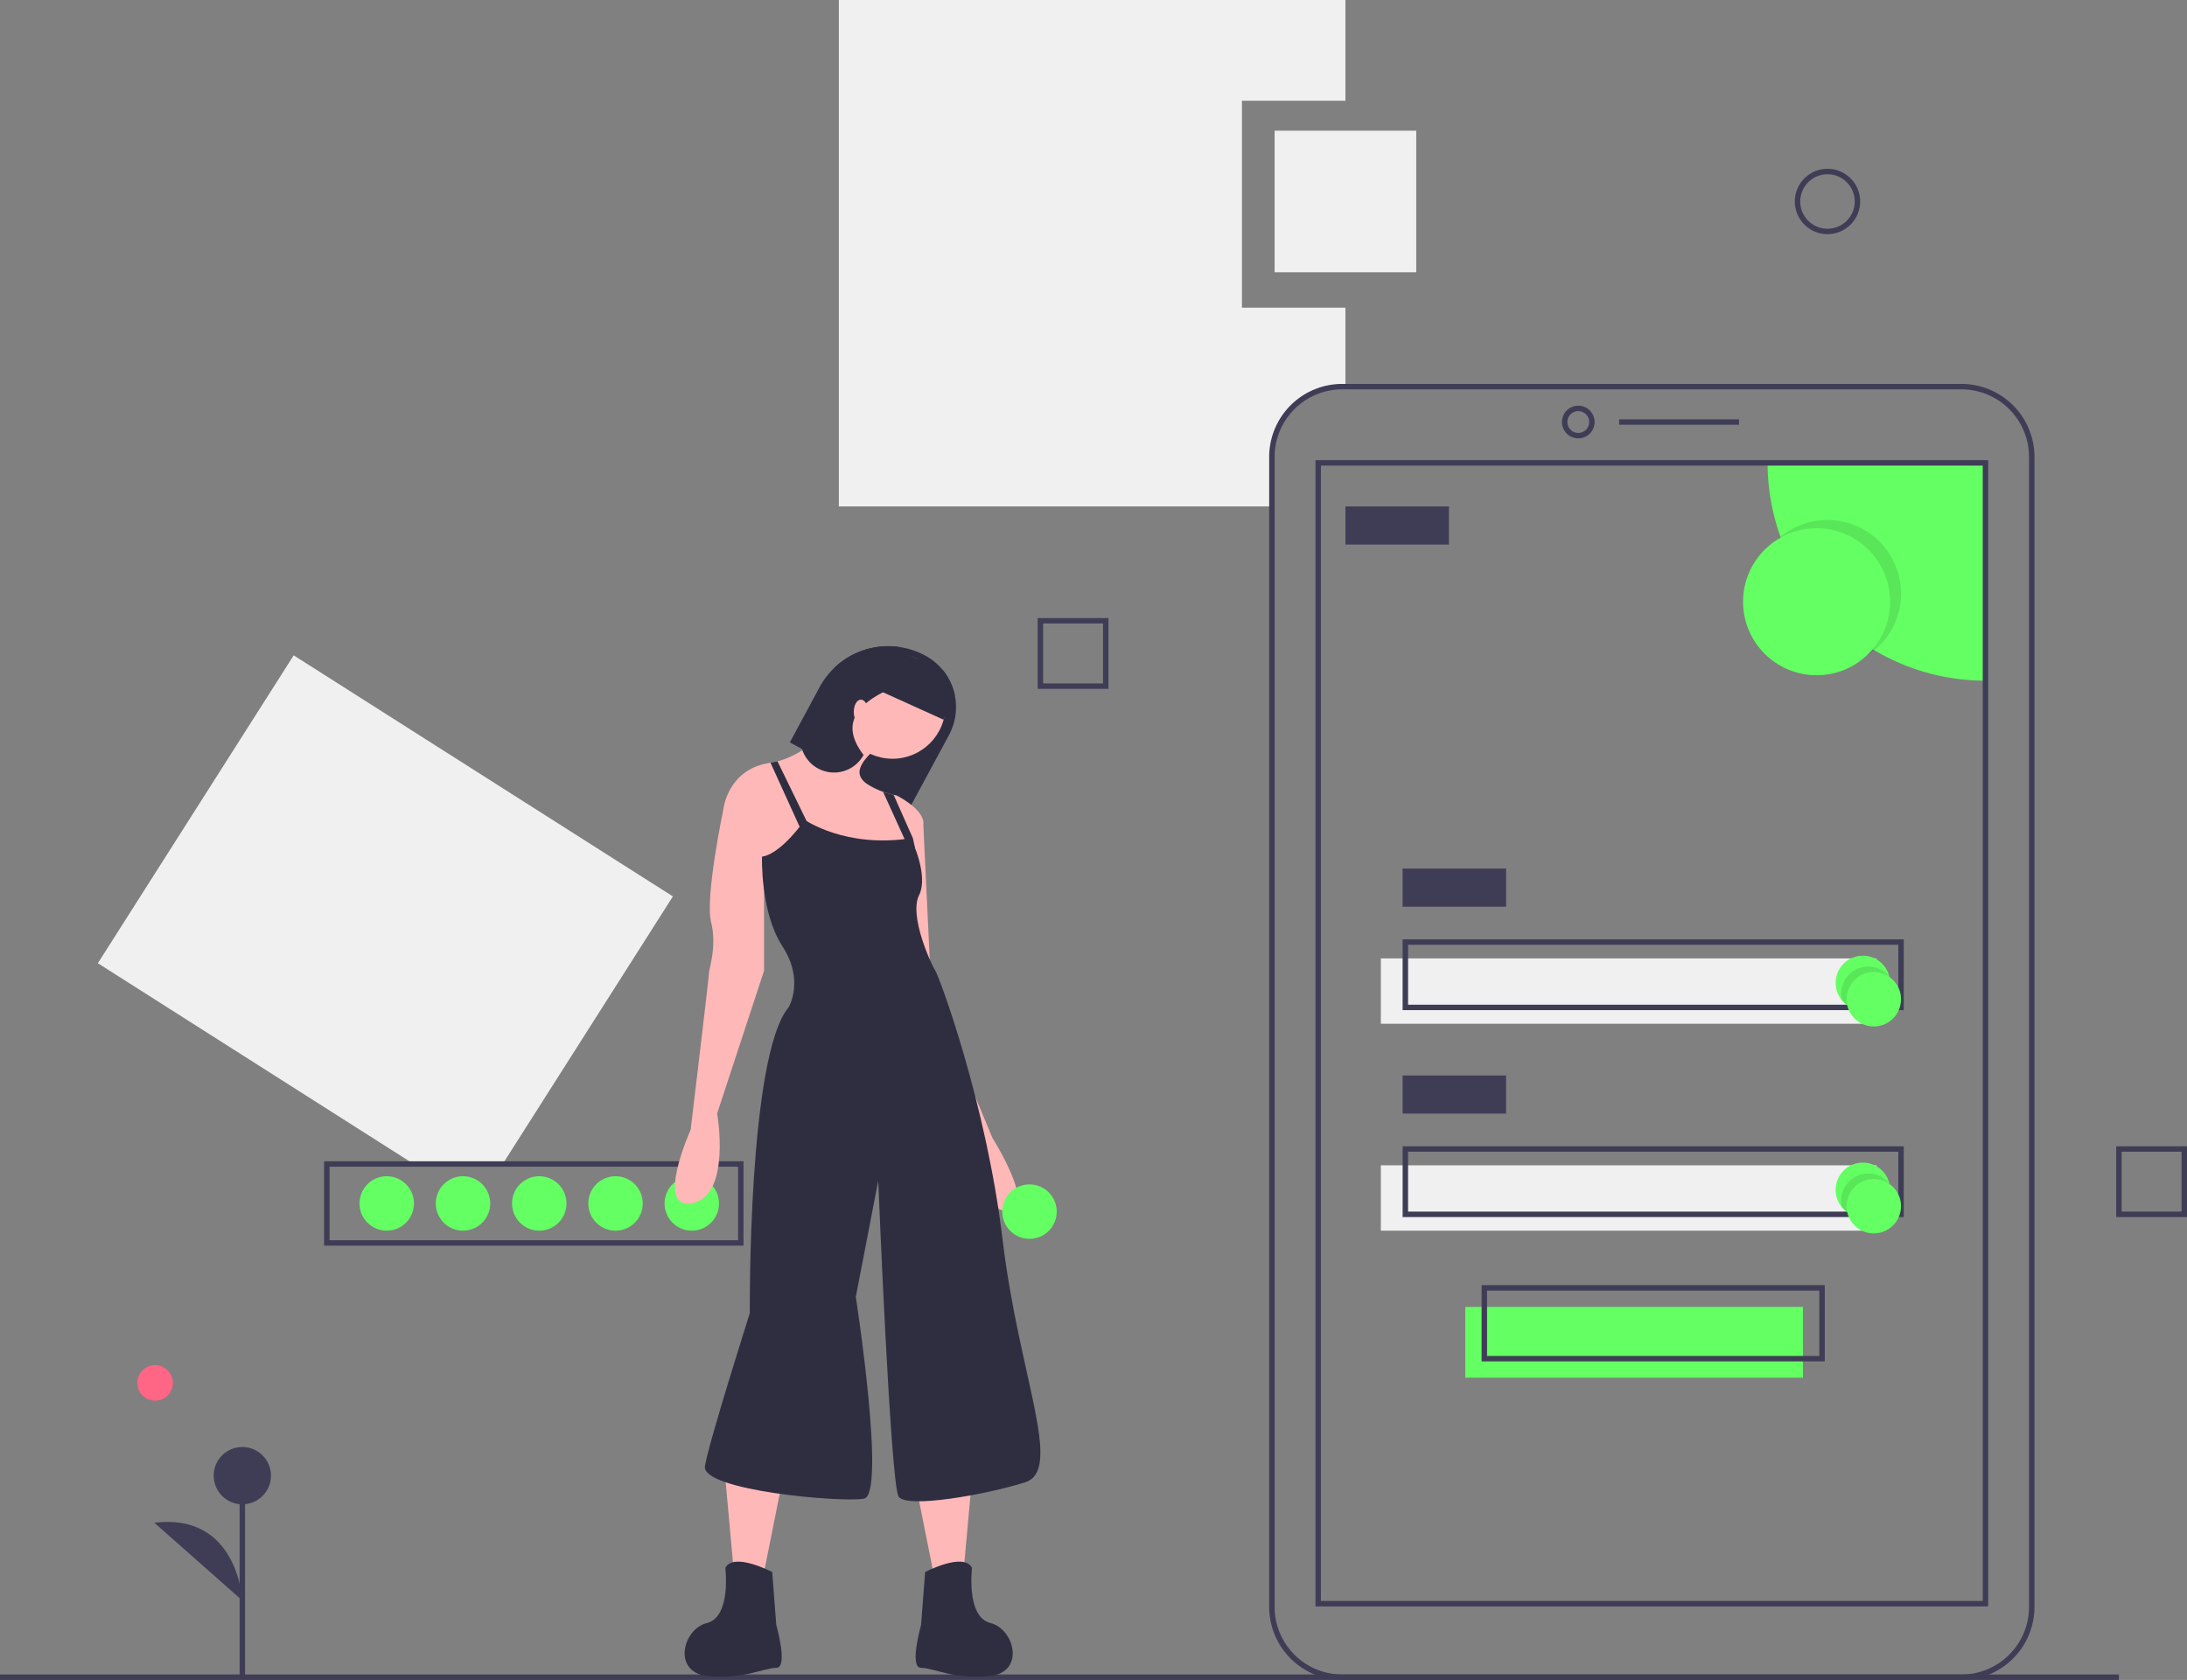 <svg data-name="Layer 1" xmlns="http://www.w3.org/2000/svg" width="803" height="617"><rect width="100%" height="100%" fill="#808080" stroke="none"/><path fill="#f0f0f0" d="M184.898 427l62.171-97.769-139.234-88.537-71.904 113.075L151.095 427h33.803z"/><path d="M273 457.5H119v-31h154zm-152-2h150v-27H121z" fill="#3f3d56"/><circle cx="254" cy="442" r="10" fill="#63ff63"/><circle cx="226" cy="442" r="10" fill="#63ff63"/><circle cx="198" cy="442" r="10" fill="#63ff63"/><circle cx="170" cy="442" r="10" fill="#63ff63"/><circle cx="142" cy="442" r="10" fill="#63ff63"/><path d="M456 113V37h38V0H308v186h159v-18.186A25.814 25.814 0 01492.814 142H494v-29z" fill="#f0f0f0"/><path fill="#63ff63" d="M538 480h124v26H538z"/><path fill="#f0f0f0" d="M507 352h182v24H507z"/><path fill="#3f3d56" d="M0 615h778v2H0z"/><path d="M720.186 617H492.814A26.845 26.845 0 01466 590.186V167.814A26.845 26.845 0 01492.814 141h227.372A26.845 26.845 0 01747 167.814v422.372A26.845 26.845 0 01720.186 617zM492.814 143A24.843 24.843 0 00468 167.814v422.372A24.843 24.843 0 00492.814 615h227.372A24.843 24.843 0 00745 590.186V167.814A24.843 24.843 0 00720.186 143z" fill="#3f3d56"/><path d="M579.5 161a6 6 0 116-6 6.007 6.007 0 01-6 6zm0-10a4 4 0 104 4 4.004 4.004 0 00-4-4zm15 3h44v2h-44z" fill="#3f3d56"/><path d="M729 170v80a80.004 80.004 0 01-80-80z" fill="#63ff63"/><path d="M730 590H483V169h247zm-245-2h243V171H485z" fill="#3f3d56"/><circle cx="671" cy="218" r="27" opacity=".1"/><circle cx="667" cy="221" r="27" fill="#63ff63"/><path fill="#3f3d56" d="M494 186h38v14h-38zm21 133h38v14h-38zm184 52H515v-26h184zm-182-2h180v-22H517z"/><path fill="#f0f0f0" d="M507 428h182v24H507z"/><path fill="#3f3d56" d="M515 395h38v14h-38zm184 52H515v-26h184zm-182-2h180v-22H517zm153 55H544v-28h126zm-124-2h122v-24H546z"/><path d="M694 361a10 10 0 01-17.71 6.37l-.01-.01a10 10 0 1117.43-8.73.01.01 0 00.01.01A10.227 10.227 0 01694 361z" fill="#63ff63"/><path d="M694 361a10 10 0 01-17.71 6.37l-.01-.01A10.228 10.228 0 01676 365a10 10 0 0117.71-6.37.01.01 0 00.01.01A10.227 10.227 0 01694 361z" opacity=".1"/><circle cx="688" cy="367" r="10" fill="#63ff63"/><path d="M694 437a10 10 0 01-17.71 6.37l-.01-.01a10 10 0 1117.43-8.73.01.01 0 00.01.01A10.227 10.227 0 01694 437z" fill="#63ff63"/><path d="M694 437a10 10 0 01-17.71 6.37l-.01-.01A10.228 10.228 0 01676 441a10 10 0 0117.71-6.37.01.01 0 00.01.01A10.227 10.227 0 01694 437z" opacity=".1"/><circle cx="688" cy="443" r="10" fill="#63ff63"/><path fill="#f0f0f0" d="M468 48h52v52h-52z"/><path d="M671 86a12 12 0 1112-12 12.013 12.013 0 01-12 12zm0-22a10 10 0 1010 10 10.011 10.011 0 00-10-10zM407 253h-26v-26h26zm-24-2h22v-22h-22zm420 196h-26v-26h26zm-24-2h22v-22h-22z" fill="#3f3d56"/><path d="M290.003 272.666l4.461 2.404 15.183 8.182 24.51 13.206 14.284-26.502a21.525 21.525 0 00-8.744-29.189 28.59 28.59 0 00-33.382 4.53l-.007.007a28.623 28.623 0 00-5.375 7.075z" fill="#2f2e41"/><path fill="#ffb8b8" d="M356.9 542.937l-2.994 32.939-11.23 1.497-7.486-37.431 21.71 2.995z"/><path d="M339.682 577.373s14.224-7.486 17.218-1.497c0 0-2.246 17.967 6.738 20.213s12.726 17.967 0 19.465-20.962-2.995-25.454-2.995 0-15.721 0-15.721z" fill="#2f2e41"/><path fill="#ffb8b8" d="M266.316 542.937l2.995 32.939 11.229 1.497 7.486-37.431-21.71 2.995z"/><path d="M283.534 577.373s-14.224-7.486-17.218-1.497c0 0 2.246 17.967-6.738 20.213s-12.726 17.967 0 19.465 20.962-2.995 25.454-2.995 0-15.721 0-15.721z" fill="#2f2e41"/><circle cx="327.704" cy="259.206" r="19.464" fill="#ffb8b8"/><path d="M265.567 297.386l15.722 24.705 18.715-1.497 30.694 2.246s2.897-5.795 5.263-11.432a44.285 44.285 0 002.972-8.781c.749-5.24-9.732-10.481-9.732-10.481s-.412-.075-1.1-.24a43.05 43.05 0 01-3.864-1.1c-3.48-1.183-7.666-3.19-8.512-6.146-1.497-5.24 9.733-12.727 9.733-12.727l-13.476-12.727s-11.97 16.627-26.509 20.415a23.155 23.155 0 01-2.56.524l-.127.023c-15.721 2.246-17.219 17.218-17.219 17.218z" fill="#ffb8b8"/><path d="M273.802 290.649l-8.235 6.737s-6.737 32.191-4.491 41.175-.749 17.218-.749 18.716-6.738 57.644-6.738 57.644-13.475 29.945.749 26.95 8.983-32.939 8.983-32.939l17.219-52.404v-44.17zm59.142 5.989l5.989 4.491 2.995 62.885 22.458 53.901s16.47 26.202 5.99 26.951-17.219-26.95-17.219-26.95l-20.213-51.656-2.995-50.158z" fill="#ffb8b8"/><path d="M295.513 301.13s14.972 10.48 38.928 6.737c0 0 6.738 13.475 2.995 20.962s4.492 25.453 5.989 27.699 18.715 48.66 24.705 98.819 22.458 84.595 8.234 89.087-43.42 9.732-46.415 5.24-7.486-116.037-7.486-116.037l-8.235 42.672s11.23 72.617 2.995 74.114-59.89-2.995-58.393-11.978 16.47-56.147 16.47-56.147-.75-94.328 14.223-112.295c0 0 5.99-9.732-2.245-22.459s-7.487-32.94-7.487-32.94 5.99 0 15.722-13.475z" fill="#2f2e41"/><path fill="#2f2e41" d="M282.913 280.145l12.6 27.722 2.994-1.497-13.034-26.749-2.56.524zm41.324 10.661l9.456 20.804 2.268-.202-.771-3.541-7.09-15.96a43.05 43.05 0 01-3.863-1.101zm-29.773-15.736a12.323 12.323 0 0022.61 2.2c-9.471-12.382-1.348-20.16 14.036-26.044a12.312 12.312 0 00-1.325-13.655 28.687 28.687 0 00-23.47 7.726l-.007.007-10.93 20.273a12.264 12.264 0 00-.914 9.493z"/><ellipse cx="316.1" cy="261.452" rx="2.62" ry="4.492" fill="#ffb8b8"/><path d="M323.908 254.123l22.504 10.196 4.125-9.103a21.563 21.563 0 00-4.342-9.081l-15.49-7.015z" fill="#2f2e41"/><circle cx="378" cy="445" r="10" fill="#63ff63"/><circle cx="56.957" cy="507.911" r="6.535" fill="#ff6584"/><path fill="#3f3d56" d="M87.975 541.973h2v74.411h-2z"/><circle cx="88.975" cy="541.972" r="10.523" fill="#3f3d56"/><path d="M88.975 587.834s-1.503-32.332-32.32-28.574" fill="#3f3d56"/></svg>